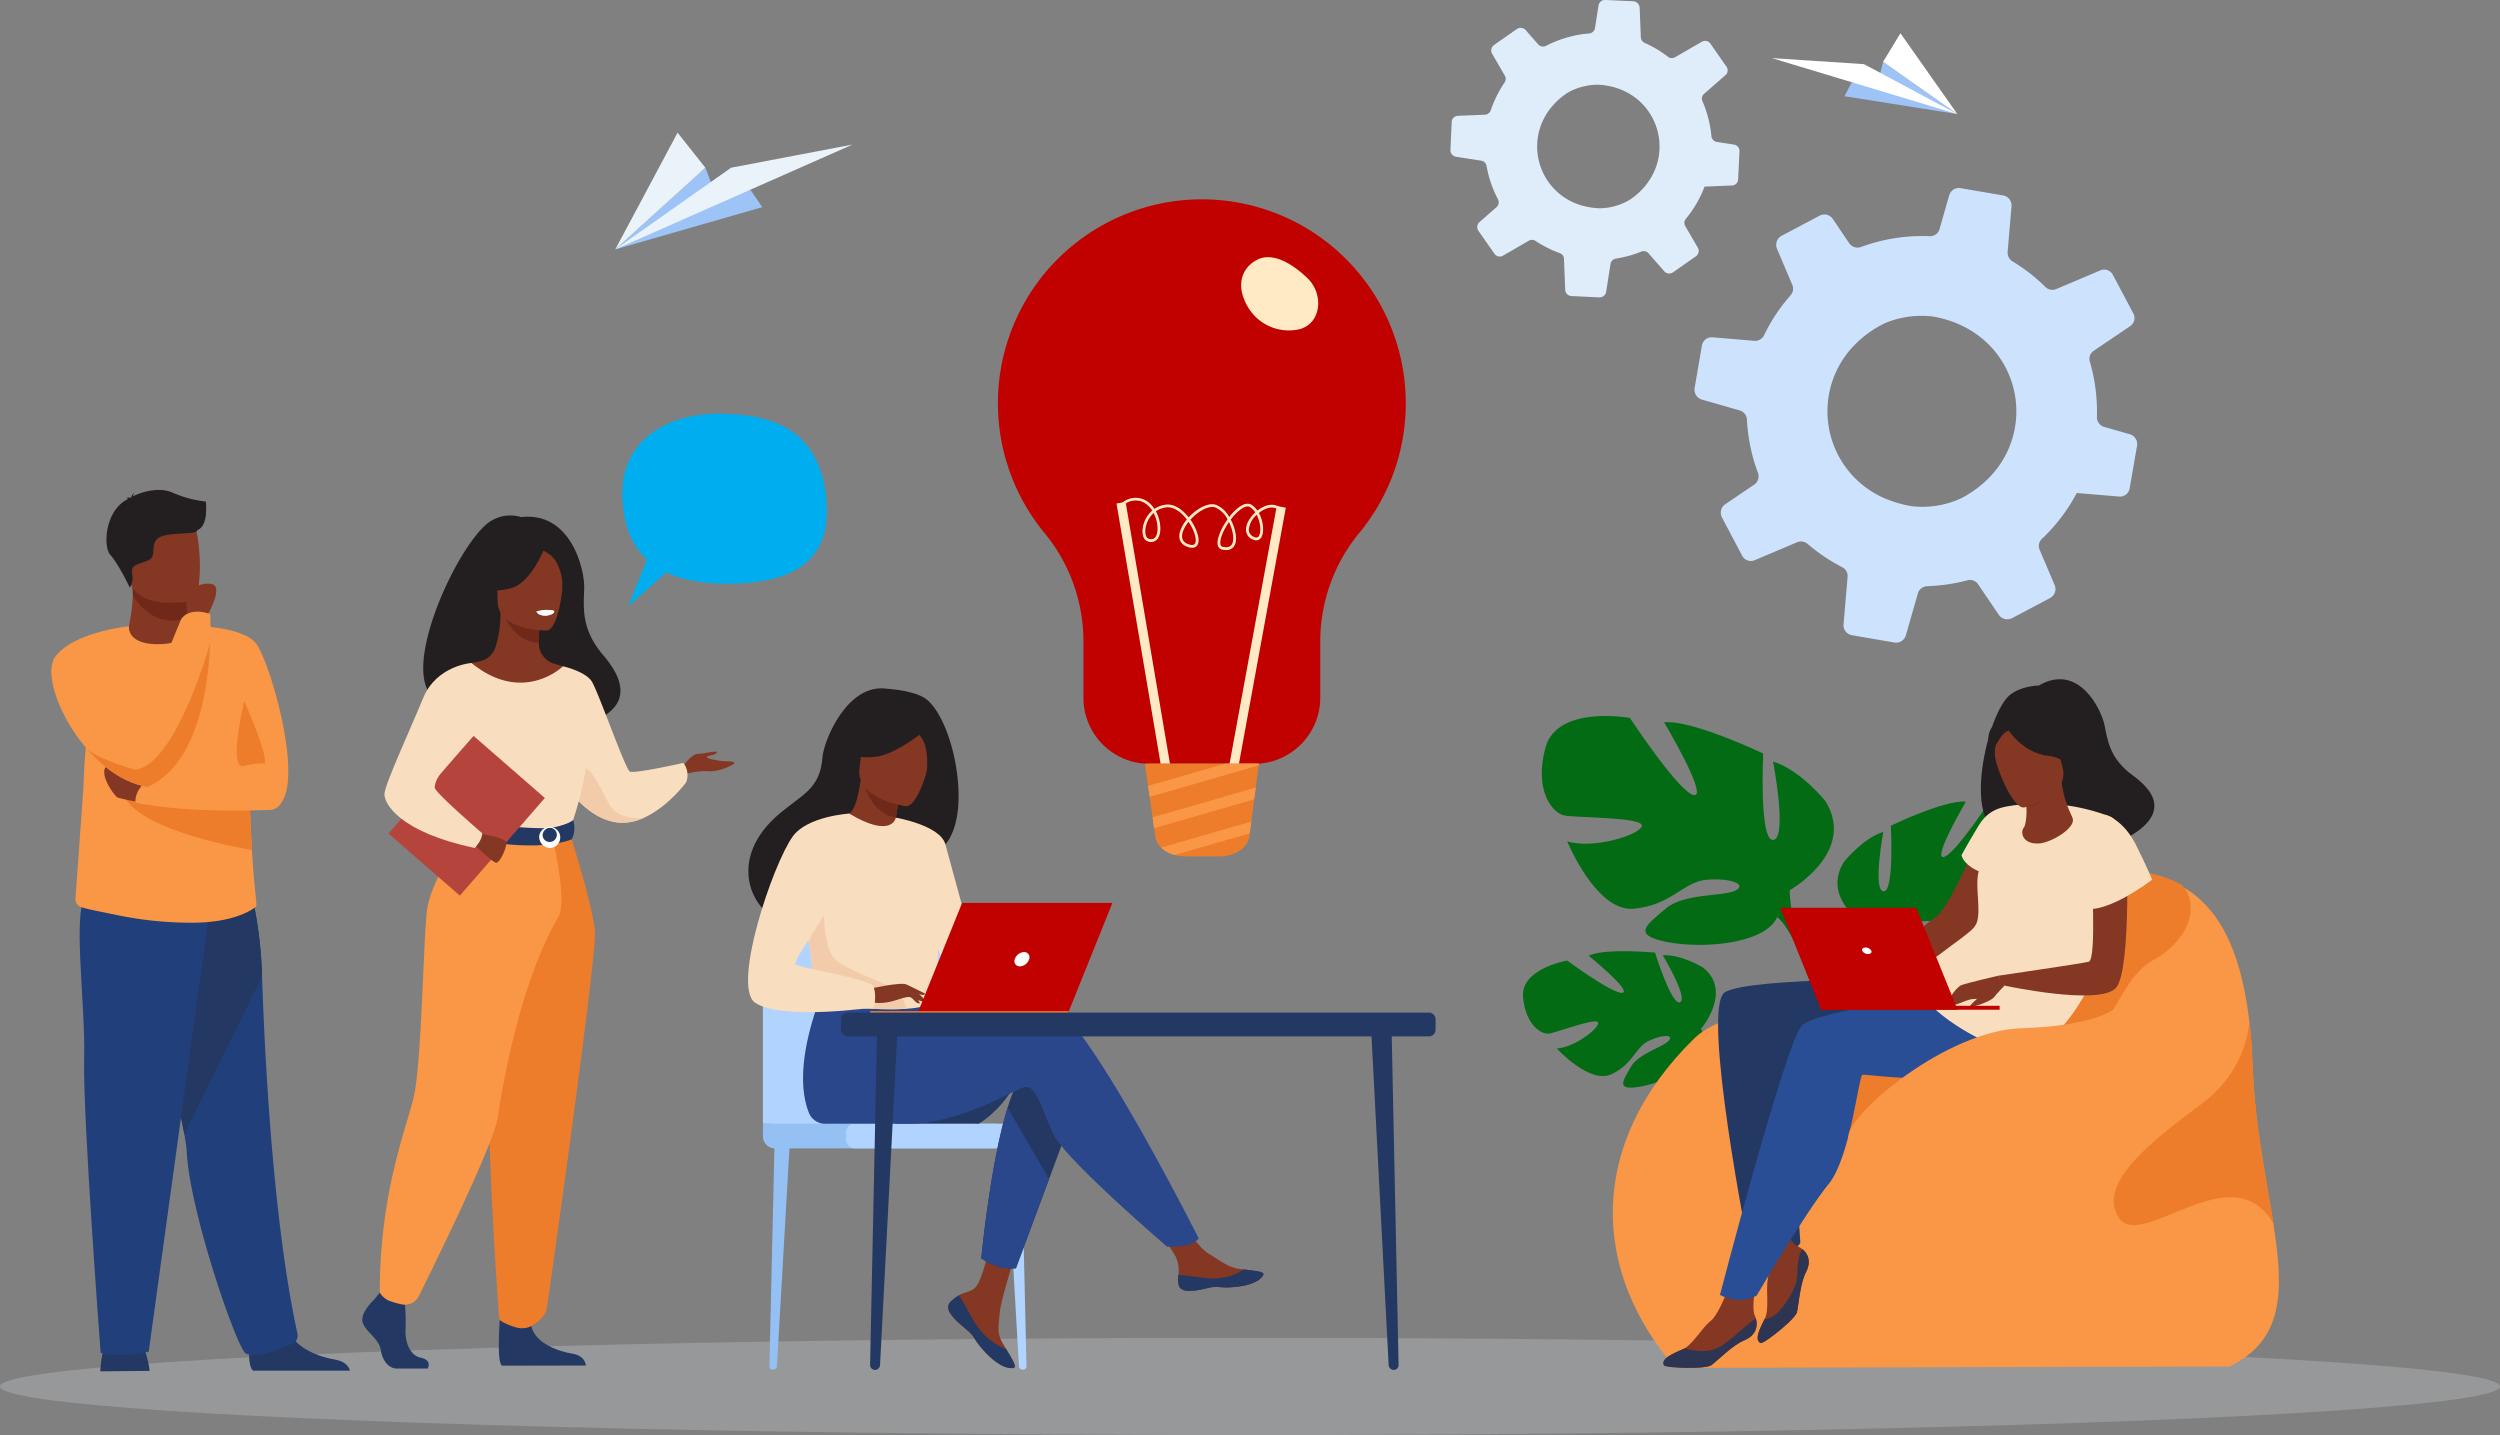 <svg xmlns="http://www.w3.org/2000/svg" width="683.94" height="392.602" viewBox="0 0 683.94 392.602">
  <rect x="0" y="0" width="683.94" height="392.602" fill="#808080" stroke="none"/>
  <g id="Group_43" data-name="Group 43" transform="translate(-666.08 -4743.998)">
    <g id="Group_42" data-name="Group 42" opacity="0.39">
      <g id="Group_41" data-name="Group 41">
        <ellipse id="Ellipse_68" data-name="Ellipse 68" cx="341.97" cy="13.3" rx="341.97" ry="13.3" transform="translate(666.08 5110)" fill="#bcbec0"/>
      </g>
    </g>
    <path id="Path_20" data-name="Path 20" d="M1112.87,4744.34l-7.46-.34h-.18a1.782,1.782,0,0,0-1.84,1.51l-.96,6.17a1.368,1.368,0,0,1-.07.29,1.749,1.749,0,0,1-1.51,1.18,31.169,31.169,0,0,0-11.82,3.39,1.642,1.642,0,0,1-.47.16,1.8,1.8,0,0,1-1.68-.57l-3.43-3.92a1.815,1.815,0,0,0-1.8-.54,2.1,2.1,0,0,0-.57.26l-6.26,4.37a1.835,1.835,0,0,0-.53,2.41l3.48,5.99a1.752,1.752,0,0,1-.08,1.88,29.492,29.492,0,0,0-1.55,2.53,30.92,30.92,0,0,0-2.21,5.04h0a1.794,1.794,0,0,1-1.63,1.23l-7.03.28-.35.02a1.754,1.754,0,0,0-1.69,1.68l-.35,7.63a1.834,1.834,0,0,0,1.54,1.89l6.86,1.07a1.772,1.772,0,0,1,1.49,1.46,31.019,31.019,0,0,0,3.12,9.11,1.8,1.8,0,0,1-.41,2.16l-4.64,4.07a1.818,1.818,0,0,0-.29,2.41l4.39,6.28a1.747,1.747,0,0,0,2.3.51l7.05-4.08a1.8,1.8,0,0,1,1.92.06c.71.47,1.44.92,2.2,1.33a32.005,32.005,0,0,0,4.38,1.99,1.712,1.712,0,0,1,1.16,1.58l.33,8.45a1.783,1.783,0,0,0,1.7,1.71l7.66.36a1.8,1.8,0,0,0,1.78-1.25,1.056,1.056,0,0,0,.06-.24l1.19-7.61a1.766,1.766,0,0,1,1.31-1.46,1.191,1.191,0,0,1,.18-.04,5.173,5.173,0,0,0,.55-.1,31.524,31.524,0,0,0,6.39-1.82,1.733,1.733,0,0,1,1.98.48l4.3,4.9a1.8,1.8,0,0,0,2.41.28l1.39-.97,4.85-3.4a1.784,1.784,0,0,0,.52-2.38l-3.43-5.9a1.72,1.72,0,0,1,.17-1.98,31.108,31.108,0,0,0,3.28-4.83,30.453,30.453,0,0,0,1.83-3.98l1.47-.06,6.04-.25a1.723,1.723,0,0,0,1.6-1.22,1.771,1.771,0,0,0,.08-.45l.37-7.68a1.8,1.8,0,0,0-1.51-1.84l-4.68-.72a1.773,1.773,0,0,1-1.49-1.58,31.33,31.33,0,0,0-2.45-9.56,1.707,1.707,0,0,1,.45-2.02l5.87-5.14a1.722,1.722,0,0,0,.27-2.27l-4.43-6.34a1.737,1.737,0,0,0-2.31-.51l-7.33,4.24a1.767,1.767,0,0,1-1.99-.14,29.189,29.189,0,0,0-4-2.61c-.77-.42-1.54-.81-2.33-1.16a1.812,1.812,0,0,1-1.06-1.55l-.32-8.1A1.9,1.9,0,0,0,1112.87,4744.34Zm-23.17,30.03a19.35,19.35,0,0,1,4.65-4.6,11.114,11.114,0,0,1,1.41-.84,16.9,16.9,0,0,1,7.53-1.76c16.83.86,22.83,20.85,9.56,30.85-.22.16-.43.32-.67.48a16.333,16.333,0,0,1-8.56,2.48,20.72,20.72,0,0,1-3.84-.52A16.778,16.778,0,0,1,1089.7,4774.37Z" fill="#dfedfb"/>
    <path id="Path_21" data-name="Path 21" d="M1214.08,4797.46l-11.37-1.94-.27-.04a2.75,2.75,0,0,0-3.1,1.94l-2.65,9.26a2.269,2.269,0,0,1-.17.43,2.7,2.7,0,0,1-2.55,1.51,48.215,48.215,0,0,0-18.77,2.95,2.767,2.767,0,0,1-3.23-1.04l-4.49-6.66a2.8,2.8,0,0,0-2.65-1.18,3.278,3.278,0,0,0-.92.29l-10.41,5.52a2.807,2.807,0,0,0-1.27,3.58l4.18,9.84a2.718,2.718,0,0,1-.48,2.87c-1,1.15-1.96,2.33-2.86,3.58a47.628,47.628,0,0,0-4.36,7.29v.01a2.779,2.779,0,0,1-2.74,1.57l-10.82-.92-.54-.04a2.706,2.706,0,0,0-2.92,2.23l-2,11.62a2.825,2.825,0,0,0,2.01,3.19l10.3,2.95a2.747,2.747,0,0,1,2,2.53,48.277,48.277,0,0,0,3.02,14.55,2.751,2.751,0,0,1-1.05,3.24l-7.89,5.35a2.8,2.8,0,0,0-.9,3.64l5.52,10.46a2.678,2.678,0,0,0,3.42,1.21l11.57-4.89a2.818,2.818,0,0,1,2.93.45c1,.86,2.04,1.69,3.12,2.47a50.557,50.557,0,0,0,6.32,3.89,2.679,2.679,0,0,1,1.48,2.64l-1.11,13.01a2.754,2.754,0,0,0,2.28,2.95l11.66,2.01a2.772,2.772,0,0,0,2.96-1.58,2.357,2.357,0,0,0,.14-.37l3.28-11.44a2.733,2.733,0,0,1,2.28-1.99,1.426,1.426,0,0,1,.29-.03,6.2,6.2,0,0,0,.86-.05,47.8,47.8,0,0,0,10.15-1.57,2.665,2.665,0,0,1,2.93,1.12l5.65,8.33a2.816,2.816,0,0,0,3.63.9l2.32-1.22,8.07-4.28a2.763,2.763,0,0,0,1.26-3.52l-4.12-9.69a2.661,2.661,0,0,1,.64-2.99,48.057,48.057,0,0,0,5.95-6.79,47.309,47.309,0,0,0,3.57-5.74l2.27.19,9.31.78a2.65,2.65,0,0,0,2.68-1.56,2.559,2.559,0,0,0,.21-.68l2.03-11.69a2.79,2.79,0,0,0-1.96-3.11l-7.04-2.01a2.77,2.77,0,0,1-1.99-2.71,48.516,48.516,0,0,0-1.92-15.11,2.643,2.643,0,0,1,1.08-3.02l9.97-6.75a2.659,2.659,0,0,0,.85-3.43l-5.6-10.57a2.677,2.677,0,0,0-3.44-1.23l-12.04,5.1a2.736,2.736,0,0,1-3.02-.59,46.526,46.526,0,0,0-5.63-4.77c-1.1-.79-2.21-1.54-3.35-2.22a2.77,2.77,0,0,1-1.32-2.58l1.06-12.47A2.781,2.781,0,0,0,1214.08,4797.46Zm-41.26,41.57a29.569,29.569,0,0,1,8-6.15,16.431,16.431,0,0,1,2.32-1.01,26.078,26.078,0,0,1,11.87-1.26c25.61,4.56,30.97,36.32,8.73,49.09-.37.22-.74.41-1.12.61a25.256,25.256,0,0,1-13.6,2.16,32.3,32.3,0,0,1-5.79-1.53A25.924,25.924,0,0,1,1172.82,4839.03Z" fill="#cde3fd"/>
    <path id="Path_22" data-name="Path 22" d="M836.33,4880.08c-.64-15.87,12.65-22.9,26.24-22.9s28.38,3.52,29.66,24.61c.82,13.57-6.41,21.91-27.23,21.91-7.02,0-12.48-1.11-16.66-3.08l-10.41,9.25,5.12-12.79C838.52,4892.87,836.61,4886.92,836.33,4880.08Z" fill="#00aeef"/>
    <path id="Path_23" data-name="Path 23" d="M707.03,5119.04a27.582,27.582,0,0,0-1.87-7.01c-1.31-2.61-9.62-.95-9.62-.95s-1.66,1.42-2.02,8.08Z" fill="#233862"/>
    <path id="Path_24" data-name="Path 24" d="M735.36,5118.98c-1.95-1.19-.84-10.09-.84-10.09s9.1-7.28,10.36-1.71,8.65,8.08,12.86,8.77c2.91.47,3.81,2.08,4.08,3.02Z" fill="#233862"/>
    <path id="Path_25" data-name="Path 25" d="M716.5,5054.27a42.776,42.776,0,0,1,.67,4.92c.85,16.51,13.9,54.26,16.23,55.14,3.61,1.36,9.3-1.53,12.28-2.48a2.554,2.554,0,0,0,1.79-2.9c-6.46-29.71-8.84-72.49-9.7-97.82a114.01,114.01,0,0,0-2.63-21.57s-31.83-8.49-32.02,2.25C702.95,5001.3,713.67,5038.59,716.5,5054.27Z" fill="#213f7a"/>
    <path id="Path_26" data-name="Path 26" d="M716.5,5054.27l21.26-43.15a114.01,114.01,0,0,0-2.63-21.57s-31.83-8.49-32.02,2.25C702.95,5001.3,713.67,5038.59,716.5,5054.27Z" fill="#233862"/>
    <path id="Path_27" data-name="Path 27" d="M723.59,4991.84l-16.83,121.95s-7.39,1.78-13.14.36c0,0-4.93-64.86-4.52-80.54s-3.54-41.96.9-44.86S723.59,4991.84,723.59,4991.84Z" fill="#213f7a"/>
    <path id="Path_28" data-name="Path 28" d="M688.83,4960.53l-2.1,29.28a2.325,2.325,0,0,0,1.69,2.41c2.35.68,5.05,1.16,10.27,2.24a99.523,99.523,0,0,0,19.6,1.97c12.89.08,17.77-4.36,17.77-4.36.55,0-.29-2.69-1.06-15.51-.26-4.35-.51-9.85-.69-16.81-.16-6.26-.27-13.7-.28-22.53-.01-10.62-16.45-22.04-16.74-22.04h0c0,1.53-2.41,4.35-6.12,4.59-4.4.29-9.81-1.9-9.81-4.44,0-.03-7.96,12.74-10.79,26.34-.36,1.73-.64,3.54-.86,5.46v.09c-.04.35-.08.7-.12,1.06a1.223,1.223,0,0,1-.02.19c-.03.32-.06.65-.1.98,0,.09-.02.19-.02.28-.03.3-.05.6-.08.9v.08c-.02.22-.03.45-.05.68,0,.16-.02.32-.03.48-.02.27-.04.53-.06.8-.01.13-.02.27-.03.4-.02.25-.03.51-.05.77,0,.11-.02.23-.02.34-.02.37-.04.74-.06,1.12v.09c-.02.36-.04.73-.05,1.09v.27c-.02.34-.03.69-.05,1.04v.15c-.03.85-.07,1.71-.1,2.59v.07Z" fill="#f99746"/>
    <path id="Path_29" data-name="Path 29" d="M717.28,4915.16s15.28-.13,18.96,5.03,11.74,32.91,7.53,42.14-12.09-3.82-16.45-9.48S717.28,4915.16,717.28,4915.16Z" fill="#f99746"/>
    <path id="Path_30" data-name="Path 30" d="M717.43,4912.83v1.58s.43,4.94-5.65,5.66-10.59-.94-10.43-4.75a52.942,52.942,0,0,0,1.08-8.42,17.278,17.278,0,0,0-.22-2.96l11.79-.23,3.47.57Z" fill="#843722"/>
    <path id="Path_31" data-name="Path 31" d="M717.48,4904.29l-.05,8.55a10.054,10.054,0,0,1-4.25.94c-5.42,0-8.92-3.97-10.75-6.86a17.278,17.278,0,0,0-.22-2.96l11.79-.24Z" fill="#702919"/>
    <path id="Path_32" data-name="Path 32" d="M701.31,4902.06c1.37,7.36,10.87,7.12,14.97,6.66,1.16-.13,1.88-.28,1.88-.28,1.3-.35,2.03-2.4,2.37-5.09.67-5.32-.18-13.13-1.08-15.11-1.35-3-3.9-6.26-13.46-3.91S699.55,4892.63,701.31,4902.06Z" fill="#843722"/>
    <path id="Path_33" data-name="Path 33" d="M732.9,4935.85s5.91,13.05,5.74,16.97a20.249,20.249,0,0,0-5.74.74C728.29,4954.93,732.9,4935.85,732.9,4935.85Z" fill="#ed7d2b"/>
    <path id="Path_34" data-name="Path 34" d="M722.39,4881.22a31.8,31.8,0,0,1-9.18-2.48c-4.03-1.75-9.12.18-10.77,1.05a2.467,2.467,0,0,1,.4-.99,2.2,2.2,0,0,0-.85,1.26c-.08.06-.11.1-.09.11a3.025,3.025,0,0,0-1.38.09s.38-.05.51.19a.443.443,0,0,0,.06.07c-6.29,3.04-6.87,12.97-4.84,15.27,2.44,2.77,5.35,9,5.35,9a5.365,5.365,0,0,0,.62-3.91c-.44-2.44,1.66-2.43,4.32-3.54s.44-4.21,2.77-6.09,10.84-.78,10.73-2.21C723.21,4887.88,722.39,4881.55,722.39,4881.22Z" fill="#231f20"/>
    <path id="Path_35" data-name="Path 35" d="M699.38,4960.3c2.5,10.02,29.48,15.2,35.62,16.25-.26-4.35-.51-9.85-.69-16.81Z" fill="#ed7d2b"/>
    <path id="Path_36" data-name="Path 36" d="M705.31,4963.56a48.049,48.049,0,0,1-7.03-1.37c-1.03-.51-5.73-7.2-2.65-8.91s11.35,5.14,11.35,5.14Z" fill="#843722"/>
    <path id="Path_37" data-name="Path 37" d="M740.23,4965.54s-22.21,1.21-37.11-1.99a6.406,6.406,0,0,1,4.31-6.22s23.23-4.92,28.81-3.55S740.23,4965.54,740.23,4965.54Z" fill="#f99746"/>
    <path id="Path_38" data-name="Path 38" d="M689.23,4948.12c4.61,5.55,10.63,10.09,17.27,11.15h0a12.361,12.361,0,0,0,1.65-7.42,14.879,14.879,0,0,0-2.42-6.81,15.318,15.318,0,0,1-1.3-2.63c-3.63-9.25-3.09-27.09-3.09-27.09s-15.41,1.61-20.21,8.47C678.21,4927.99,681.95,4939.33,689.23,4948.12Z" fill="#f99746"/>
    <path id="Path_39" data-name="Path 39" d="M716.28,4908.72c1.16-.13,1.88-.28,1.88-.28,1.3-.35,2.03-2.4,2.37-5.09a6.463,6.463,0,0,0-4.03,3.29A4.846,4.846,0,0,0,716.28,4908.72Z" fill="#843722"/>
    <path id="Path_40" data-name="Path 40" d="M722.49,4912.88s5.32-8.78,1.18-9.16a6.236,6.236,0,0,0-6.39,3.45c-.59,1.04.16,5.67.16,5.67Z" fill="#843722"/>
    <path id="Path_41" data-name="Path 41" d="M702.21,4951.56a11.282,11.282,0,0,0,.91,3.05,14.744,14.744,0,0,0,3.39,4.67h0c13.82-6.23,16.61-27.65,17.08-39.41.19-4.73,0-7.9,0-7.9-6.23-2.06-7.99,1.52-7.99,1.52s-7.36,17.49-11.17,28.93C702.97,4946.79,702.03,4950.28,702.21,4951.56Z" fill="#f99746"/>
    <path id="Path_42" data-name="Path 42" d="M689.23,4948.12c4.61,5.55,10.63,10.09,17.27,11.15h0c13.82-6.23,16.61-27.65,17.08-39.41,0,0-6.54,23.71-15.43,32a9.7,9.7,0,0,1-5.03,2.75s-11.23-3.17-13.57-6.16A1.253,1.253,0,0,0,689.23,4948.12Z" fill="#ed7d2b"/>
    <path id="Path_43" data-name="Path 43" d="M1131.44,5025.46s8.78-10.3.5-16.8c0,0-6.04-3.64-10.97-3.33,0,0,7.01,11.68,4.75,12.85s-6.87-13.57-6.87-13.57-13.74-1.29-18.15.84c0,0,11.77,9.58,9.3,10.15s-15.18-8.82-15.18-8.82-12.78,2.21-12.07,10.01,5.11,10.19,7.05,9.98,13.25-4.57,13.5-2.98-6.55,6.79-11.32,7.04c0,0,9.04,9.91,15.02,7.03s6.48-7.43,10.21-9.15,6.91-1.73,5.38.02-8.29,3.45-10.41,7.23-4.03,6.34,2.16,5.4,16.26-5.51,16.68-10.71Z" fill="#036b14"/>
    <path id="Path_44" data-name="Path 44" d="M1089.04,5016.99s34.72-1.43,42.41,8.48a25.121,25.121,0,0,0,6.94,9.68l.82,2.22s-6.04-6.33-8.19-6.71C1131.01,5030.66,1134.35,5018.36,1089.04,5016.99Z" fill="#036b14"/>
    <path id="Path_45" data-name="Path 45" d="M1138.38,5035.15a21.779,21.779,0,0,1,8.01,15.33l-1.35.13s-2.41-10.18-6.72-14.15S1138.38,5035.15,1138.38,5035.15Z" fill="#036b14"/>
    <path id="Path_46" data-name="Path 46" d="M1178.01,4998.31s-14.03-7.81-7.52-18.47c0,0,5.21-6.55,10.81-8.25,0,0-2.94,15.88.05,16.25s2.01-17.94,2.01-17.94,14.73-7.14,20.53-6.59c0,0-9.11,15.53-6.12,15.14s13.22-16.1,13.22-16.1,15.11-2.84,17.58,6.12-1.46,13.45-3.7,14.02-16.62.42-16.24,2.29,10.1,4.83,15.51,3.13c0,0-5.94,14.77-13.78,14.05s-10.29-5.57-15.15-5.93-8.4.96-5.97,2.26,10.65.4,14.58,3.72,7.11,5.37-.17,6.88-20.36.62-22.99-4.98Z" fill="#036b14"/>
    <path id="Path_47" data-name="Path 47" d="M1221.64,4971.29s-39.19,12.81-43.63,27.02a29.827,29.827,0,0,1-3.7,13.64v2.81s4.08-9.54,6.32-10.85C1180.64,5003.91,1171.82,4991.6,1221.64,4971.29Z" fill="#036b14"/>
    <path id="Path_48" data-name="Path 48" d="M1174.31,5011.95a25.882,25.882,0,0,0-2.54,20.38l1.55-.43s-1.55-12.31,1.6-18.51C1178.07,5007.17,1174.31,5011.95,1174.31,5011.95Z" fill="#036b14"/>
    <path id="Path_49" data-name="Path 49" d="M1155.69,4987.55s18.44-10.39,9.78-24.4c0,0-6.92-8.6-14.31-10.79,0,0,4,20.92.06,21.42s-2.77-23.63-2.77-23.63-19.47-9.3-27.11-8.55c0,0,12.12,20.4,8.18,19.92s-17.54-21.12-17.54-21.12-19.95-3.64-23.12,8.19,2.02,17.72,4.97,18.45,21.91.43,21.43,2.9-13.28,6.44-20.42,4.24c0,0,7.93,19.43,18.27,18.42s13.52-7.42,19.92-7.93,11.08,1.2,7.89,2.93-14.03.6-19.19,5.01-9.34,7.12.27,9.07,26.84.67,30.26-6.73Z" fill="#036b14"/>
    <path id="Path_50" data-name="Path 50" d="M1097.98,4952.26s51.75,16.6,57.71,35.29a39.354,39.354,0,0,0,4.97,17.96v3.69s-5.45-12.54-8.42-14.25C1152.26,4994.95,1163.79,4978.67,1097.98,4952.26Z" fill="#036b14"/>
    <path id="Path_51" data-name="Path 51" d="M1160.66,5005.51s8.01,12.09,3.5,26.84l-2.05-.54s1.94-16.24-2.25-24.4S1160.66,5005.51,1160.66,5005.51Z" fill="#036b14"/>
    <path id="Path_52" data-name="Path 52" d="M1276.06,5117.84l-151.61.38c-22.55-25.81-24.84-60.72,5.11-90.11,3.77-3.7,10.99-6.31,18.78-8.16,14.36-3.4,30.64-4.18,30.76-4.25.05-.02,8.61-6.95,13.76-13.18,16-19.36,29.61-17.69,29.61-17.69,16.3-3.17,30.21-4.1,40.51,1.65h0c9.55,5.33,16.01,16.38,18.42,36.7.46,3.84.77,8.01.93,12.54.58,16.48,3.83,31.15,5.75,43.57h0C1290.89,5097.28,1290.91,5110.55,1276.06,5117.84Z" fill="#f99746"/>
    <path id="Path_53" data-name="Path 53" d="M1254.91,5006.82c-9.89,5.38-10.99,23.13-26.48,27.71s-41.77,4.15-56.68,20.31c-14.39,15.6-30.22-24.1-23.4-35.26,14.36-3.4,30.64-4.18,30.76-4.25.05-.02,8.61-6.95,13.76-13.18,16-19.36,29.61-17.69,29.61-17.69,16.3-3.16,30.21-4.1,40.51,1.65h0C1268.22,4991.83,1264.8,5001.43,1254.91,5006.82Z" fill="#ed7d2b"/>
    <path id="Path_54" data-name="Path 54" d="M1194.19,5011.9s-49.64-.65-56.25,3.58,6.82,71.46,6.82,71.46,12.84.37,13.85-3.02c0,0-2.4-31.52-.39-36.96s.74-12.99.74-12.99,25.12,3.76,33.09,1.85S1194.19,5011.9,1194.19,5011.9Z" fill="#233862"/>
    <path id="Path_55" data-name="Path 55" d="M1205.67,4977.15c0,.04-6.98,16.28-10.39,18.01s-15.73,15.9-18.38,15.65,3.09,2.16,3.09,2.16,21.55-9.93,22.8-10.55,7.85-11.48,8.76-16.99S1205.67,4977.15,1205.67,4977.15Z" fill="#843722"/>
    <path id="Path_56" data-name="Path 56" d="M1160.19,5091.95c-1.66,3.19-2.03,9.07-2.52,11.05s-9.17,8.76-9.91,8.42c-1.9-.86-.08-4.16,1.08-6.58.05-.1.09-.19.14-.29,1.14-2.44.16-7.87.75-10.68s-2.26-10.36-2.26-10.36l4.79-6.04s3.37,6.41,5.78,7.58a5.559,5.559,0,0,1,1.17.75C1160.84,5087.12,1161.55,5089.32,1160.19,5091.95Z" fill="#843722"/>
    <path id="Path_57" data-name="Path 57" d="M1143.34,5110.64c-3.32,1.37-7.39,5.61-9.05,6.82s-12.65.77-13,.04c-.93-1.94,2.91-3.34,5.35-4.47l.11-.05h0c2.42-1.22,5.12-5.88,7.35-7.62s4.97-9.37,4.97-9.37l7.57-1.54s-1.56,7.07-.47,9.51a5.89,5.89,0,0,1,.26.7C1147.11,5106.93,1146.35,5109.4,1143.34,5110.64Z" fill="#843722"/>
    <path id="Path_58" data-name="Path 58" d="M1219.93,4969.94c-1.01-1.17,14.95-5.98,18.35,7.12,0,0,29.38-7.81,11.32-20.9-6.26-4.53-6.88-9.37-7.78-13.79s-7.14-17.14-17.97-10.83c0,0-4.95.02-8.08,2.73C1208.66,4940.44,1200.87,4979.64,1219.93,4969.94Z" fill="#231f20"/>
    <path id="Path_59" data-name="Path 59" d="M1214.93,5014.2s-51.48,5.23-56,10.48-22.31,73.58-22.31,73.58,5.25,2.93,10.03.19c0,0,13.62-23.18,19.65-30.46s8.28-29.74,9.28-29.97,33.25,4.5,44.36-4.02S1214.93,5014.2,1214.93,5014.2Z" fill="#2a4e96"/>
    <path id="Path_60" data-name="Path 60" d="M1243.6,4967.49a53.6,53.6,0,0,0-27.85-2.98c-3.18.51-6.04,1.56-8.32,5.3-3.21,5.3-4.72,8.14-4.72,8.14s.31,2.45,4.7,4.41c-1.2,4.39,1.09,12.06-1.02,15.03s-15.19,10.35-15.84,14.45c-1.19,7.54,22.35,21.2,29.38,19.74C1240.13,5027.4,1253.85,4973.27,1243.6,4967.49Z" fill="#f9ddbf"/>
    <path id="Path_61" data-name="Path 61" d="M1236.65,4951.96s2.42-4.76,2.74-8.67c.23-2.79-2.13-12.83-12.21-10.4a13.928,13.928,0,0,0-5.55,2.72c-2.08,1.71-4.97,5.25-.56,13.78l1.21,2.91Z" fill="#231f20"/>
    <path id="Path_62" data-name="Path 62" d="M1219.78,4970.37c-1.02,1.08-.62,4.65,4.15,4.38,3.13-.18,9.85-4.05,9.22-6.73-.3-1.27-2.71-4.55-3.27-12.1l-.57.16-9.56,2.69s.46,3.04.7,5.92C1220.64,4967.11,1220.2,4969.93,1219.78,4970.37Z" fill="#843722"/>
    <path id="Path_63" data-name="Path 63" d="M1219.75,4958.77s.46,3.04.7,5.92c5.42-.58,7.91-5.76,8.87-8.6Z" fill="#702919"/>
    <path id="Path_64" data-name="Path 64" d="M1219.92,4964.89s12.52-3.15,10.43-10.91-1.87-13.38-9.93-11.72-8.83,5.06-8.76,7.82C1211.71,4952.84,1216.61,4965.51,1219.92,4964.89Z" fill="#843722"/>
    <path id="Path_65" data-name="Path 65" d="M1214.31,4941.9s4.19,8.01,12.12,8.88c4.64.51,5.91,3.56,5.91,3.56s-1.38-8.74-3.71-14.08C1228.63,4940.26,1215.72,4936.88,1214.31,4941.9Z" fill="#231f20"/>
    <path id="Path_66" data-name="Path 66" d="M1215.74,4942.97a22.274,22.274,0,0,0-3.59,4.77c-1.25,2.92,1.19,9.07,2.2,10.39,0,0-5.83-9.88-3.88-14.16C1212.54,4939.44,1215.74,4942.97,1215.74,4942.97Z" fill="#231f20"/>
    <path id="Path_67" data-name="Path 67" d="M1180.62,5012.67s-2.49,2.64-2.79,2.78c-1.65.77-3.73.32-4.74.57s-.83-.37-.09-.88,2.57-.31,1.82-.49-4.77-.94-6.29-.53a5.614,5.614,0,0,1-4.45-.36c-.15-.25,5.48-3,7.09-2.9s6.24-.13,6.24-.13Z" fill="#ffb27d"/>
    <path id="Path_68" data-name="Path 68" d="M1247.83,4972.36s1.5,36.7-2.82,41.84c-4.29,5.11-30.54-.57-30.54-.57l-1.82-2.68s23.32-3.41,24.87-3.85c2.25-.63.68-25.91.68-25.91Z" fill="#843722"/>
    <path id="Path_69" data-name="Path 69" d="M1242.04,4966.92c.37,0,5.01,1.53,8.34,8.13,3.27,6.48,4.46,9.62,4.46,9.62s-14.52,11.25-20.29,7.1S1236.72,4966.78,1242.04,4966.92Z" fill="#f9ddbf"/>
    <path id="Path_70" data-name="Path 70" d="M1214.47,5013.63s-2.09,2.12-2.88,3.2-6.35,3.04-6.48,2.46,2.48-2.34,2.72-3,3.08-3.96,4.82-4.33S1214.47,5013.63,1214.47,5013.63Z" fill="#843722"/>
    <path id="Path_71" data-name="Path 71" d="M1212.65,5010.95s-8.56,1.98-10.02,2.58-4.53,4.95-3.31,5.61c.77.41,4.15-1.37,5.87-1.74s6.58.47,8.8-3.92C1214.24,5012.98,1212.65,5010.95,1212.65,5010.95Z" fill="#843722"/>
    <path id="Path_72" data-name="Path 72" d="M1143.34,5110.64c-3.32,1.37-7.39,5.61-9.05,6.82s-12.65.77-13,.04c-.93-1.94,2.91-3.34,5.35-4.47l.11-.05h0l.35-.11s4.75,1.69,8.68,0c3.08-1.32,7.64-6.21,10.65-8.2C1147.11,5106.93,1146.35,5109.4,1143.34,5110.64Z" fill="#2e3552"/>
    <path id="Path_73" data-name="Path 73" d="M1160.19,5091.95c-1.66,3.19-2.03,9.07-2.52,11.05s-9.17,8.76-9.91,8.42c-1.9-.86-.08-4.16,1.08-6.58a5.424,5.424,0,0,0,2.65-.98c2.16-1.45,5.85-6.91,6.17-10.12.27-2.62.1-6.38,1.56-7.96C1160.84,5087.12,1161.55,5089.32,1160.19,5091.95Z" fill="#2e3552"/>
    <path id="Path_74" data-name="Path 74" d="M1201.61,5020.24h-37.3l-11.22-27.9h37.24Z" fill="#c10000"/>
    <path id="Path_75" data-name="Path 75" d="M1163.87,5019.16h49.26v1.08h-48.82Z" fill="#c10000"/>
    <path id="Path_76" data-name="Path 76" d="M1175.54,5004.11c-.2-.49.2-.89.89-.89a1.809,1.809,0,0,1,1.61.89c.2.49-.2.89-.89.89A1.809,1.809,0,0,1,1175.54,5004.11Z" fill="#fff"/>
    <path id="Path_77" data-name="Path 77" d="M1244.31,5020.08s-4.88,4.57-25.28,5.22-47.02,23.19-47.28,29.55,41.08,16.06,41.72,15.15,26.22-22.87,26.22-22.87Z" fill="#f99746"/>
    <path id="Path_78" data-name="Path 78" d="M1288.1,5078.92c-10.99-19.78-36.08,7.5-42.31-1.73s8.82-20.94,22.39-31.04c13.3-9.89,13.24-22.81,13.24-23.34.45,3.84.77,8.02.93,12.54C1282.93,5051.84,1286.17,5066.5,1288.1,5078.92Z" fill="#ed7d2b"/>
    <path id="Path_79" data-name="Path 79" d="M1050.66,4853.99a55.56,55.56,0,0,1-12.65,35.72,46.666,46.666,0,0,0-10.74,29.61v15.6a18.124,18.124,0,0,1-16.8,18c-.41.03-.78,0-1.19,0h-28.8c-.39,0-.81.03-1.19,0a18.062,18.062,0,0,1-16.81-18v-15.57a46.565,46.565,0,0,0-10.68-29.58,55.787,55.787,0,1,1,98.86-35.78Z" fill="#c10000"/>
    <path id="Path_80" data-name="Path 80" d="M1010.46,4952.91c-.15,1.12-2.58,19.77-2.59,19.94-.4,3.08-3.92,5.43-8.12,5.43h-9.48c-4.17,0-7.68-2.31-8.12-5.37-.46-3.22-2.22-15.54-2.86-20Z" fill="#ed7d2b"/>
    <path id="Path_81" data-name="Path 81" d="M1006.7,4952.91h-5.36c-8.64,2.5-17.22,4.97-21.19,6.09l.22,1.46v.03l.22,1.48c3.22-.89,10.94-3.1,29.82-8.58l.06-.48h-3.77Z" fill="#f99746"/>
    <path id="Path_82" data-name="Path 82" d="M981.58,4969.04h0v.03h0l.22,1.48c3.72-1.04,11.4-3.24,27.39-7.88l.22-1.61v-.01l.22-1.6c-10.1,2.93-22.33,6.46-28.23,8.13Z" fill="#f99746"/>
    <path id="Path_83" data-name="Path 83" d="M985.14,4976.96l.05.03a9.137,9.137,0,0,0,2.21.92h0c4.38-1.26,10.89-3.14,20.57-5.94l.22-1.61v-.01l.22-1.6c-8.64,2.5-18.57,5.37-24.69,7.12A7.446,7.446,0,0,0,985.14,4976.96Z" fill="#f99746"/>
    <path id="Path_84" data-name="Path 84" d="M983.59,4952.91l-12.06-71.17,2.49-.42,12.13,71.59Z" fill="#ffeac5"/>
    <path id="Path_85" data-name="Path 85" d="M1005.03,4952.91h-2.57l12.91-70.48,2.48.46Z" fill="#ffeac5"/>
    <path id="Path_86" data-name="Path 86" d="M1001.53,4894.48a4.993,4.993,0,0,1-1.09-.13,1.551,1.551,0,0,1-1.23-1.35c-.29-1.58.95-4.47,2.69-6.92a6.862,6.862,0,0,0-3.39-3.28c-1.87-.57-4.75,1.16-6.75,3.37a14.527,14.527,0,0,1,.98,1.6c1.03,1.94,1.76,4.41.76,5.56-.37.43-1.14.81-2.65.24-1.89-.71-2.57-2.31-1.87-4.4a10.131,10.131,0,0,1,1.79-3.06c-1.55-2.02-3.62-3.56-5.66-3.3a6.223,6.223,0,0,0-2.81,1.06c1.31,2.43,1.61,5.51.7,7.17a2.281,2.281,0,0,1-3.04,1.01c-.96-.34-1.47-1.67-1.28-3.38a7.768,7.768,0,0,1,2.63-4.99,6.629,6.629,0,0,0-1.45-1.63,4.806,4.806,0,0,0-6.55.33l-.55-.53a5.643,5.643,0,0,1,7.56-.4,7.062,7.062,0,0,1,1.59,1.77,7.1,7.1,0,0,1,3.1-1.16c2.29-.29,4.57,1.33,6.26,3.48,2.18-2.37,5.28-4.12,7.45-3.45a7.22,7.22,0,0,1,3.64,3.36,13.1,13.1,0,0,1,2.94-2.89c1.6-1.06,2.63-.81,3.22-.43a5.719,5.719,0,0,1,1.55,1.55,8.283,8.283,0,0,1,1.48-.95c1.85-.92,3.54-.85,4.78.19l-.49.58c-1.33-1.13-3.04-.54-3.94-.09a7.668,7.668,0,0,0-1.42.92c1.23,2.22,1.47,5.11.76,6.5a1.616,1.616,0,0,1-2.16.85,2.851,2.851,0,0,1-2.12-2.62c-.09-1.64,1.04-3.5,2.53-4.88a5.04,5.04,0,0,0-1.38-1.42c-.72-.48-1.69-.03-2.37.43a12.775,12.775,0,0,0-2.95,2.97c1.14,2.18,1.73,4.72,1.3,6.36A2.494,2.494,0,0,1,1001.53,4894.48Zm.76-7.66c-1.51,2.2-2.58,4.7-2.33,6.03a.83.83,0,0,0,.65.75c1.5.34,2.42-.1,2.73-1.3C1003.71,4890.92,1003.23,4888.75,1002.29,4886.82Zm-11.05-.05a9.147,9.147,0,0,0-1.54,2.65c-.58,1.71-.1,2.86,1.41,3.43.61.23,1.42.41,1.81-.03.6-.68.25-2.61-.86-4.7A15.668,15.668,0,0,0,991.24,4886.77Zm-9.55-2.42a7.017,7.017,0,0,0-2.25,4.4c-.14,1.29.18,2.36.78,2.58a1.54,1.54,0,0,0,2.11-.65c.78-1.42.49-4.15-.64-6.33Zm28.19.49a6.127,6.127,0,0,0-2.16,4.17,2.151,2.151,0,0,0,1.62,1.94.857.857,0,0,0,1.22-.48c.59-1.17.33-3.68-.68-5.63Z" fill="#ffeac5"/>
    <path id="Path_87" data-name="Path 87" d="M1023.67,4819.99c4.59,4.32,4.01,12.27-1.89,14.03a13.007,13.007,0,0,1-14.36-6.12c-3.28-5.67-1.77-10.34,2.26-12.67S1018.9,4815.49,1023.67,4819.99Z" fill="#ffeac5"/>
    <path id="Path_88" data-name="Path 88" d="M793.21,4935.79c-.86-1.64,18.58-7.56,18.89,8.65,0,0,36.4-.9,19.02-21.19-6.02-7.02-5.4-12.83-5.22-18.24s-3.75-21.12-17.22-19.54a10,10,0,0,0-7.93.85C790.73,4891.52,768.3,4941.76,793.21,4935.79Z" fill="#231f20"/>
    <path id="Path_89" data-name="Path 89" d="M852.73,4953.91s2.37-3.61,4.28-3.67,5.45-1.06,5.16-.35-2.48.78-2.69,1.2,3.25,1.06,4.24,1.13,3.32,0,3.26.5-4.21,2.55-7.12,2.26a19.9,19.9,0,0,0-6.53.85Z" fill="#843722"/>
    <path id="Path_90" data-name="Path 90" d="M818.46,4955.08a35.831,35.831,0,0,0,3.62,5.48c2.82,3.53,7.16,7.6,12.61,8.41a13.571,13.571,0,0,0,7.49-1.22h0c6.62-2.94,11.6-9.7,11.6-9.7a5.437,5.437,0,0,0-.74-5.34s-13.37,3.01-14.64,2.37-8.7-22.03-10.47-24.72-7.8-4.08-7.8-4.08Z" fill="#f9ddbf"/>
    <path id="Path_91" data-name="Path 91" d="M822.08,4960.56c2.82,3.53,7.16,7.6,12.61,8.41a13.571,13.571,0,0,0,7.49-1.22c-.26.03-6.87.86-9.5-3.86-2.69-4.81-5.6-12.45-9.59-9.9C821.36,4955.08,821.44,4957.81,822.08,4960.56Z" fill="#f2ccaa"/>
    <path id="Path_92" data-name="Path 92" d="M768.58,5099.39s-4.08,3.72-3.28,6.37,4.48,4.41,4.97,7.64,2.49,5,4.28,5h8.54s1.32-2.28-1.87-2.96-4.38-4.49-4.19-8.01a61.831,61.831,0,0,0-.3-8.23l-6.77-1.57Z" fill="#233862"/>
    <path id="Path_93" data-name="Path 93" d="M803.11,5100.97s-1.47,15.77.32,16.65l22.92-.05s0-2.64-3.68-3.24-10.15-2.74-11.24-7.54S803.11,5100.97,803.11,5100.97Z" fill="#233862"/>
    <path id="Path_94" data-name="Path 94" d="M786.77,4987.82c4.72-10.58,7.6-13.61,7.05-16.9-.41-2.44,1.25-45.55,1.25-45.55.56-.17,1.68-.33,2.29-.46a5.733,5.733,0,0,0,4.2-3.65,29.313,29.313,0,0,0,1.42-9.73l.6.12,10.16,2.01s-.23,3.19-.24,6.21v.07a5.838,5.838,0,0,0,4.22,5.65c1.28.37,2.4.69,2.4.69a93.087,93.087,0,0,1,4.44,21.59c.71,10.94-6.78,15.69.06,37.56C831.62,5007.75,784.17,4993.67,786.77,4987.82Z" fill="#843722"/>
    <path id="Path_95" data-name="Path 95" d="M813.76,4913.65s-.23,3.19-.24,6.21c-5.68-.16-8.69-5.35-9.93-8.22Z" fill="#702919"/>
    <path id="Path_96" data-name="Path 96" d="M815.66,4916.5s-13.45.22-13.46-8.16-1.75-13.99,6.83-14.49,10.26,2.7,10.94,5.49C820.66,4902.15,819.16,4916.23,815.66,4916.5Z" fill="#843722"/>
    <path id="Path_97" data-name="Path 97" d="M815.16,4893.65s-3.68,9.83-9.33,11.28-8.1-.06-8.1-.06a16.039,16.039,0,0,0,5.23-9.45S812.38,4888.97,815.16,4893.65Z" fill="#231f20"/>
    <path id="Path_98" data-name="Path 98" d="M814.25,4894.45a8.352,8.352,0,0,1,3.86,3.02,13.539,13.539,0,0,1,1.82,7.69s2.77-6.68-.34-10.46C816.27,4890.69,814.25,4894.45,814.25,4894.45Z" fill="#231f20"/>
    <path id="Path_99" data-name="Path 99" d="M812.73,4911.3a3.376,3.376,0,0,0,2.78,1.13,2.447,2.447,0,0,0,2.07-1.37A9.211,9.211,0,0,0,812.73,4911.3Z" fill="#ebf3fa"/>
    <path id="Path_100" data-name="Path 100" d="M785.47,4944.44a93.523,93.523,0,0,0,0,10.59c.22,3.83,4.1,8.96,4.65,10.23,1.38,3.18,2.93,3.7,2.93,3.7l12.04,2.95,4.23,1.04,13.34-3.99s6.08-16.96,3.63-26.51a73.536,73.536,0,0,0-6.17-16.19s-10.89,10.67-25.06-.89Z" fill="#f9ddbf"/>
    <path id="Path_101" data-name="Path 101" d="M789,4956.6c.22,3.83.58,7.4,1.13,8.67,1.38,3.18,2.93,3.7,2.93,3.7l12.04,2.95,5.23-1.54s-17.45-2.64-15.52-17.66Z" fill="#f2ccaa"/>
    <path id="Path_102" data-name="Path 102" d="M821.82,4971.54s6.61,20.57,7.03,27.57-12.63,99.48-13.16,102.71c-.5,3.04-4.27,4.98-4.27,4.98a5.74,5.74,0,0,1-4.22.32c-3.44-.97-4.53-2.14-4.53-2.14s-5.14-65.96-1.96-89.51a373.9,373.9,0,0,0,3.22-43.94h17.89Z" fill="#ed7d2b"/>
    <path id="Path_103" data-name="Path 103" d="M793.83,4970.92s-10.08,13.52-11.01,22.67-1.47,41.26-3.48,50.17-9.36,26.07-9.36,53.86a5.531,5.531,0,0,0,3.12,2.44,25.993,25.993,0,0,0,2.75.76,4.315,4.315,0,0,0,4.83-2.29c4.97-10.01,20.81-42.31,21.63-49.01.58-4.75,5.58-36.14,16.49-54.56,2.62-4.42-1.61-22.02-1.61-22.02Z" fill="#f99746"/>
    <path id="Path_104" data-name="Path 104" d="M813.03,4911.53s.23.99,2.69.84c0,0,2.06-.13,2-1.21A6.54,6.54,0,0,0,813.03,4911.53Z" fill="#fff"/>
    <path id="Path_105" data-name="Path 105" d="M822.88,4968.36s-2.65,2.1-7.92,2.2c-6.3.13-21.89-1.61-21.89-1.61a12.819,12.819,0,0,0-.66,3.98s19.05,4.81,30.09.7A7,7,0,0,0,822.88,4968.36Z" fill="#233862"/>
    <path id="Path_106" data-name="Path 106" d="M813.59,4972.74a2.892,2.892,0,1,1,2.87,3.25A3.091,3.091,0,0,1,813.59,4972.74Zm.95,0a1.951,1.951,0,1,0,1.92-2.3A2.136,2.136,0,0,0,814.54,4972.74Z" fill="#fff"/>
    <rect id="Rectangle_15" data-name="Rectangle 15" width="35.42" height="25.88" transform="translate(772.363 4972.025) rotate(-48.949)" fill="#b5453c"/>
    <path id="Path_107" data-name="Path 107" d="M797.47,4972.16s7.15.84,7.12,2.53-1.78,5.18-2.67,5.34-5.83-4.71-5.83-4.71Z" fill="#843722"/>
    <path id="Path_108" data-name="Path 108" d="M795.07,4925.37s-9.55.67-13.21,9.57-10.61,23.84-10.61,26.35,3.89,10.26,24.71,14.71c0,0,2.16-2.27,2.02-4.06,0,0-13-11.17-12.97-12.47.07-2.47,2.13-5.73,13.55-17.15C801.68,4939.2,795.07,4925.37,795.07,4925.37Z" fill="#f9ddbf"/>
    <path id="Path_109" data-name="Path 109" d="M877.61,5118.71h-.09a.956.956,0,0,1-.95-.95v-.02l1.44-62.45,4.24-.49-3.62,62.95A1.027,1.027,0,0,1,877.61,5118.71Z" fill="#95c0f4"/>
    <path id="Path_110" data-name="Path 110" d="M945.86,5118.71h.09a.956.956,0,0,0,.95-.95v-.02l-1.44-62.45-4.24-.49,3.62,62.95A1.013,1.013,0,0,0,945.86,5118.71Z" fill="#b0d4ff"/>
    <path id="Path_111" data-name="Path 111" d="M874.79,5051.41v-42.79a13.638,13.638,0,0,1,13.64-13.64h30.83a13.627,13.627,0,0,1,13.63,13.63h0v44.43Z" fill="#b0d4ff"/>
    <path id="Path_112" data-name="Path 112" d="M874.79,5051.41h63.63v6.76H878.11a3.318,3.318,0,0,1-3.32-3.32v-3.44Z" fill="#95c0f4"/>
    <path id="Path_113" data-name="Path 113" d="M899.94,5051.41h46.19a2.454,2.454,0,0,1,2.45,2.45v1.85a2.454,2.454,0,0,1-2.45,2.45H899.94a2.454,2.454,0,0,1-2.45-2.45v-1.85A2.454,2.454,0,0,1,899.94,5051.41Z" fill="#b0d4ff"/>
    <path id="Path_114" data-name="Path 114" d="M943.8,5040.75c-4.42,7.69-9.97,10.66-9.97,10.66H910.72C910.72,5051.4,947.17,5034.88,943.8,5040.75Z" fill="#233862"/>
    <path id="Path_115" data-name="Path 115" d="M926.04,5100.23a2.143,2.143,0,0,0-.38,2.29v.01c.55,1.51,2.37,3.22,4.49,4.92q.405.33.72.6c.05.05.11.1.16.15l.12.11c1.97,1.82,1.23,2.23,4.78,5.92,4.04,4.21,6.82,4.28,7.61,3.9.67-.33-.69-2.56-2.2-5.06l-.22-.36c-.2-.33-.4-.67-.6-1.01-1.77-3.02-1.31-4.43-.89-8.92.34-3.65,5.68-20.38,5.68-20.38l-7.74-1.33s-2.33,13.32-4.9,15.38c-1.38,1.09-2.91,1.11-4.23,1.92-.09.06-.19.11-.27.17A9.793,9.793,0,0,0,926.04,5100.23Z" fill="#843722"/>
    <path id="Path_116" data-name="Path 116" d="M926.04,5100.23a2.143,2.143,0,0,0-.38,2.29v.01c.68,1.51,2.45,3.21,4.5,4.91.27.22.5.43.71.62.05.05.11.1.16.15l.12.11c1.97,1.82,1.23,2.23,4.78,5.92,4.04,4.21,6.82,4.28,7.61,3.9.67-.33-.69-2.56-2.2-5.06a17.1,17.1,0,0,1-7.2-5.31c-2.43-3.1-4.06-7.09-5.71-9.4-.09.06-.19.11-.27.17A9.983,9.983,0,0,0,926.04,5100.23Z" fill="#233862"/>
    <path id="Path_117" data-name="Path 117" d="M988.5,5095.39c.48,2.39,3.89,1.99,7.69,1.06s2.9.18,8.32-.43,7.06-2.62,7.22-3.43c.15-.71-2.53-.97-5.4-1.3l-1.08-.13c-3.24-.41-5.61-2.5-8.56-4.22-2.79-1.63-6.95-8.26-6.95-8.26l-7.43.59s3.9,5.92,5.41,8.5a8.948,8.948,0,0,1,.73,5.06A9.135,9.135,0,0,0,988.5,5095.39Z" fill="#843722"/>
    <path id="Path_118" data-name="Path 118" d="M996.19,5096.45c3.81-.93,2.9.18,8.32-.43s7.06-2.62,7.22-3.43c.15-.71-2.53-.97-5.4-1.3l-.03.05a15.274,15.274,0,0,1-7.76,2.41c-3.67.09-7.57-.96-10.11-.92a9.4,9.4,0,0,0,.06,2.54C988.97,5097.78,992.38,5097.38,996.19,5096.45Z" fill="#233862"/>
    <path id="Path_119" data-name="Path 119" d="M960.02,5047.88l-6.95,18.69-9.07,24.4a14.755,14.755,0,0,1-4.82-.43,20.989,20.989,0,0,1-4.66-2.27s2.52-26.2,7.21-41.23c1.2-3.86,2.55-6.99,4.04-8.74C953.07,5029.68,960.02,5047.88,960.02,5047.88Z" fill="#233862"/>
    <path id="Path_120" data-name="Path 120" d="M952.96,5018.2c-4.55-1.47-17.53.42-30.57,2.97l-2.73-4.5-28.16-2.19s-9.28,20.61-4.2,33.74a4.758,4.758,0,0,0,4.76,3.21h22.61c14,0,29.64-9.63,31.66-10.03,3.31-.66,4.64,5.96,7.94,12.91s31.13,30.77,31.13,30.77,4.27.04,6.04-.62a5.87,5.87,0,0,0,2.59-1.64S963.22,5021.51,952.96,5018.2Z" fill="#2b478b"/>
    <path id="Path_121" data-name="Path 121" d="M918.55,4934.67c-3.61-1.9-9.1-2.16-9.99-2.27-10.67-1.43-17.09,14.07-17.47,18.77-.7,8.66-5.28,9.98-11.73,15.4-12.93,10.87-9.14,23.51-2.07,28.21,4.24,2.81,11.72,0,11.72,0,.11.07,20.45-11.37,30.48-16.9C934.53,4975.75,927.75,4939.49,918.55,4934.67Z" fill="#231f20"/>
    <path id="Path_122" data-name="Path 122" d="M911.09,4973.18c.04.03-4.94,1.73-8.26.25-3.13-1.38-5.5-6.53-5.46-6.54,1.42-.06,2.99-1.31,4.19-9.48l.61.22,10.2,3.67s-.74,3.27-1.22,6.39C910.75,4970.31,910.54,4972.81,911.09,4973.18Z" fill="#843722"/>
    <path id="Path_123" data-name="Path 123" d="M912.37,4961.3s-.74,3.27-1.22,6.39c-5.86-1.05-8.16-6.89-8.98-10.06Z" fill="#702919"/>
    <path id="Path_124" data-name="Path 124" d="M913.89,4964.55s-13.95-1.87-12.66-10.55.38-14.75,9.34-13.92,10.19,4.4,10.47,7.4S917.55,4964.82,913.89,4964.55Z" fill="#843722"/>
    <path id="Path_125" data-name="Path 125" d="M920.53,4942.73s-8.93,7.7-15.01,8.32-8.38-1.33-8.38-1.33a23.637,23.637,0,0,0,5.74-7.77,4.276,4.276,0,0,1,3.51-2.52C910.74,4939.05,918.97,4938.88,920.53,4942.73Z" fill="#231f20"/>
    <path id="Path_126" data-name="Path 126" d="M914.95,4942.04s2.99,2.89,3.93,5.03c.91,2.07,1.18,7.01.46,8.98,0,0,4.66-9.05,2.02-13.45C918.56,4937.93,914.95,4942.04,914.95,4942.04Z" fill="#231f20"/>
    <path id="Path_127" data-name="Path 127" d="M922.84,4993.75c-.43,28.25-.11,22.34-3.2,25.02-.74.65-2.84,1.03-5.59,1.21-8.66.57-23.89-.86-24.47-2.45-2-5.54-.59-7.26-2.25-15.74-.17-.9-.39-1.88-.65-2.94-1.39-5.83-2.74-7.8,2.19-17.16,4.47-8.48,9.12-15.35,9.53-15.11,11.8,7,12.74,1.12,12.74,1.12S923.05,4979.96,922.84,4993.75Z" fill="#f9ddbf"/>
    <path id="Path_128" data-name="Path 128" d="M953.08,5066.57l-9.07,24.4a14.755,14.755,0,0,1-4.82-.43,20.989,20.989,0,0,1-4.66-2.27s2.52-26.2,7.21-41.23Z" fill="#2b478b"/>
    <path id="Path_129" data-name="Path 129" d="M911.15,4967.69s12.14,2.06,13.56,7.28,9.81,35.95,9.81,35.95-6.17,1.11-9.02-1.74-9.93-26.45-9.93-26.45Z" fill="#f9ddbf"/>
    <path id="Path_130" data-name="Path 130" d="M914.05,5019.98c-8.66.57-23.89-.86-24.47-2.45-2-5.54-.59-7.26-2.25-15.74l4.18-11.76s-.69,13.1,3.17,16.54,15.82,6.65,17.7,9.53A10.666,10.666,0,0,1,914.05,5019.98Z" fill="#f2ccaa"/>
    <path id="Path_131" data-name="Path 131" d="M904.12,5014.47s8.55-1.9,9.93-1.14,4.75,3.52,5.17,4.48-3.07-.73-4.21-1.03c-.73-.2-2.67.48-3.63.79-4.03,1.34-6.5.65-6.5.65Z" fill="#843722"/>
    <path id="Path_132" data-name="Path 132" d="M898.41,4966.57s-11.47.71-15.45,6.25c-5.59,7.8-16.68,41.03-10.33,45.47,7.16,4.99,32.58,1.3,32.58,1.3s.84-3.96-.33-5.87-20.29-5-21.19-5.89,11.04-17.21,11.04-19.86S898.41,4966.57,898.41,4966.57Z" fill="#f9ddbf"/>
    <path id="Path_133" data-name="Path 133" d="M914.46,5015.7a16.954,16.954,0,0,0,2.37,2.59,1.8,1.8,0,0,0,.96.21l-1.2-2.16Z" fill="#843722"/>
    <path id="Path_134" data-name="Path 134" d="M914.05,5013.32l5.2,2.53a.924.924,0,0,1-.86.33,12.279,12.279,0,0,1-2.26-.62Z" fill="#843722"/>
    <path id="Path_135" data-name="Path 135" d="M916.84,5021.82h41.17l12.39-30.8H929.29Z" fill="#c10000"/>
    <path id="Path_136" data-name="Path 136" d="M958.5,5020.62H904.12v1.2h53.89Z" fill="#ed7d2b"/>
    <path id="Path_137" data-name="Path 137" d="M947.62,5006.42a1.429,1.429,0,0,0-1.4-1.96,2.812,2.812,0,0,0-2.52,1.96,1.429,1.429,0,0,0,1.4,1.96A2.812,2.812,0,0,0,947.62,5006.42Z" fill="#fff"/>
    <path id="Path_138" data-name="Path 138" d="M1047.33,5118.77h.12a1.332,1.332,0,0,0,1.25-1.42l-1.9-91.12-5.61-.72,4.79,91.85A1.411,1.411,0,0,0,1047.33,5118.77Z" fill="#233862"/>
    <path id="Path_139" data-name="Path 139" d="M905.5,5118.77h-.12a1.34,1.34,0,0,1-1.26-1.42l1.9-91.12,5.61-.72-4.79,91.85A1.389,1.389,0,0,1,905.5,5118.77Z" fill="#233862"/>
    <path id="Path_140" data-name="Path 140" d="M897.97,5021.02h159.01a1.835,1.835,0,0,1,1.84,1.84v2.84a1.835,1.835,0,0,1-1.84,1.84H897.97a1.835,1.835,0,0,1-1.84-1.84v-2.84A1.842,1.842,0,0,1,897.97,5021.02Z" fill="#233862"/>
    <path id="Path_141" data-name="Path 141" d="M1170.69,4770.33l30.87,4.88-20.31-14.3-1.12,4.47-7.54,1.24Z" fill="#9ec3f6"/>
    <path id="Path_142" data-name="Path 142" d="M1201.56,4775.21l-25.54-13.66-25.22-1.66Z" fill="#fff"/>
    <path id="Path_143" data-name="Path 143" d="M1181.25,4760.91l20.31,14.3L1186,4753.1Z" fill="#fff"/>
    <path id="Path_144" data-name="Path 144" d="M874.61,4800.67l-40.2,11.55,24.64-22.33,2.21,5.75,10.22.42Z" fill="#9ec3f6"/>
    <path id="Path_145" data-name="Path 145" d="M834.41,4812.22l31.68-22.34,33.21-6.33Z" fill="#ebf3fa"/>
    <path id="Path_146" data-name="Path 146" d="M859.05,4789.89l-24.64,22.33,17.04-31.92Z" fill="#ebf3fa"/>
  </g>
</svg>
